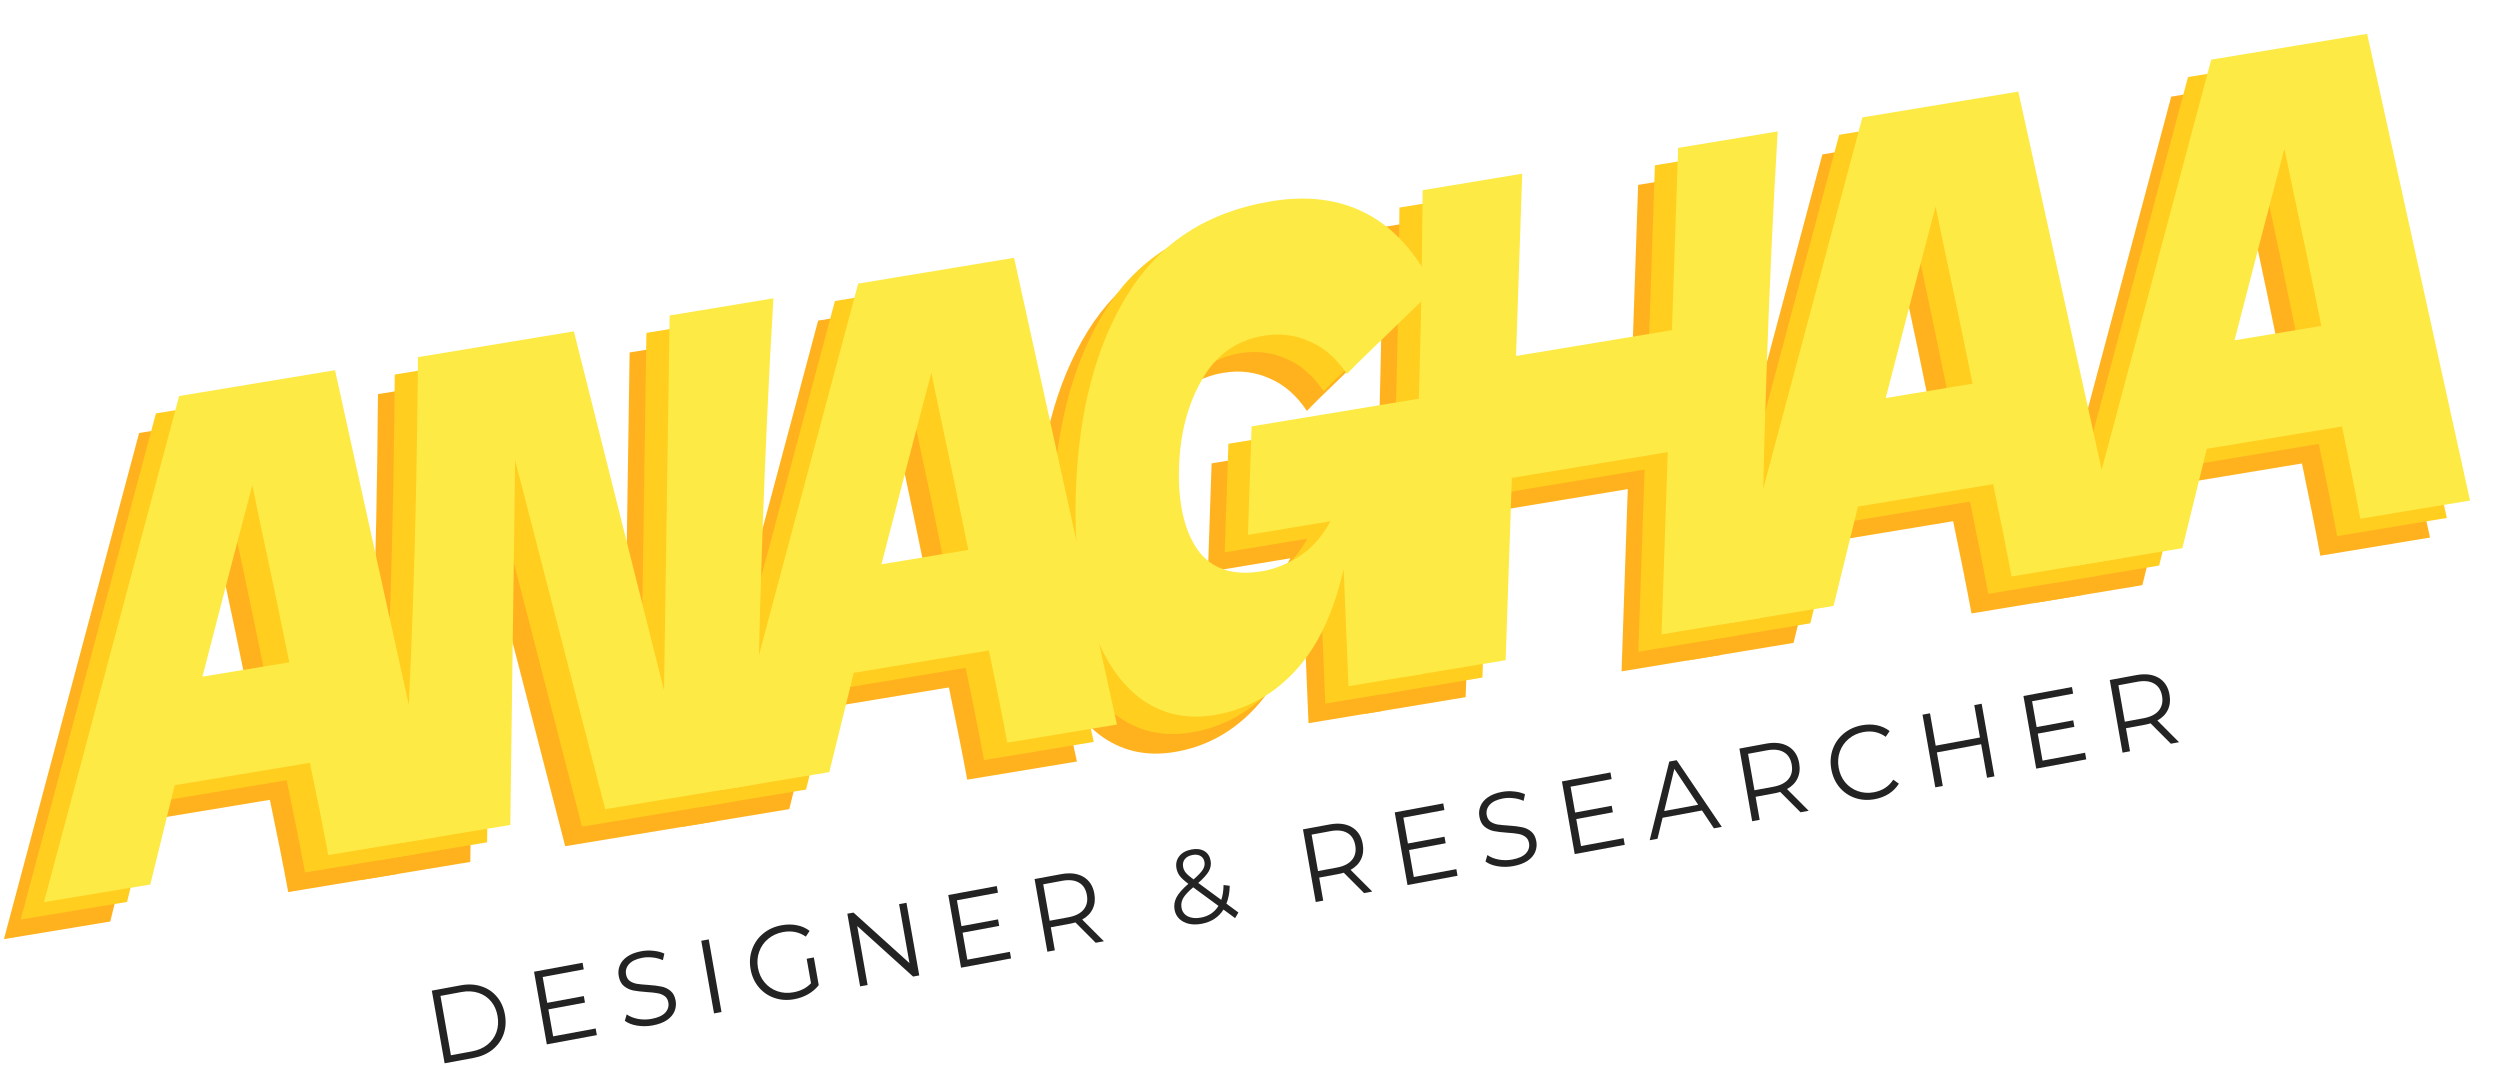 <svg width="204" height="87" viewBox="0 0 204 87" fill="none" xmlns="http://www.w3.org/2000/svg">
<path d="M35.237 80.837L37.588 80.402C38.199 80.289 38.76 80.316 39.272 80.484C39.783 80.645 40.208 80.928 40.545 81.332C40.882 81.73 41.101 82.217 41.203 82.793C41.304 83.369 41.265 83.907 41.086 84.406C40.906 84.9 40.605 85.318 40.182 85.658C39.758 85.993 39.241 86.217 38.631 86.33L36.28 86.765L35.237 80.837ZM38.502 85.794C39.008 85.701 39.433 85.517 39.777 85.243C40.119 84.964 40.363 84.625 40.509 84.225C40.653 83.819 40.684 83.379 40.6 82.905C40.517 82.43 40.339 82.032 40.067 81.709C39.793 81.381 39.449 81.15 39.034 81.017C38.617 80.879 38.157 80.856 37.651 80.95L35.943 81.266L36.795 86.11L38.502 85.794Z" fill="#232323"/>
<path d="M48.608 83.923L48.703 84.465L44.62 85.221L43.578 79.293L47.537 78.56L47.633 79.102L44.284 79.722L44.654 81.831L47.64 81.278L47.734 81.811L44.748 82.364L45.136 84.566L48.608 83.923Z" fill="#232323"/>
<path d="M53.265 83.673C52.836 83.753 52.411 83.758 51.99 83.691C51.575 83.622 51.24 83.492 50.985 83.3L51.139 82.773C51.386 82.948 51.694 83.072 52.065 83.144C52.434 83.209 52.803 83.208 53.171 83.14C53.688 83.044 54.059 82.876 54.284 82.636C54.507 82.391 54.592 82.113 54.537 81.802C54.496 81.565 54.391 81.389 54.223 81.275C54.061 81.159 53.871 81.083 53.655 81.048C53.438 81.006 53.14 80.974 52.761 80.951C52.306 80.918 51.941 80.875 51.665 80.821C51.388 80.762 51.137 80.642 50.912 80.462C50.693 80.281 50.551 80.007 50.486 79.64C50.434 79.341 50.463 79.056 50.574 78.785C50.685 78.508 50.886 78.266 51.179 78.061C51.473 77.855 51.856 77.708 52.328 77.62C52.658 77.559 52.989 77.548 53.319 77.586C53.654 77.617 53.951 77.693 54.211 77.814L54.092 78.352C53.822 78.233 53.542 78.159 53.253 78.131C52.963 78.097 52.686 78.105 52.422 78.154C51.916 78.248 51.552 78.42 51.329 78.671C51.111 78.915 51.03 79.196 51.086 79.512C51.127 79.749 51.23 79.928 51.393 80.05C51.561 80.164 51.756 80.242 51.979 80.282C52.206 80.316 52.507 80.345 52.88 80.369C53.322 80.398 53.682 80.442 53.959 80.502C54.241 80.554 54.492 80.671 54.711 80.852C54.929 81.028 55.07 81.296 55.133 81.657C55.186 81.956 55.154 82.245 55.039 82.523C54.927 82.794 54.722 83.033 54.424 83.24C54.124 83.441 53.738 83.586 53.265 83.673Z" fill="#232323"/>
<path d="M57.222 76.767L57.833 76.654L58.875 82.582L58.265 82.695L57.222 76.767Z" fill="#232323"/>
<path d="M65.825 78.235L66.411 78.126L66.808 80.388C66.582 80.68 66.295 80.926 65.95 81.124C65.604 81.322 65.228 81.459 64.821 81.534C64.244 81.641 63.701 81.607 63.194 81.433C62.686 81.259 62.26 80.967 61.916 80.559C61.57 80.145 61.347 79.653 61.247 79.082C61.147 78.512 61.189 77.974 61.372 77.468C61.555 76.956 61.854 76.527 62.27 76.182C62.687 75.837 63.186 75.61 63.769 75.502C64.209 75.421 64.626 75.419 65.02 75.498C65.413 75.571 65.761 75.725 66.064 75.961L65.755 76.429C65.217 76.051 64.596 75.927 63.892 76.057C63.425 76.143 63.02 76.329 62.678 76.614C62.341 76.892 62.099 77.24 61.951 77.658C61.802 78.07 61.768 78.508 61.849 78.971C61.931 79.434 62.111 79.832 62.391 80.165C62.671 80.498 63.017 80.737 63.429 80.882C63.84 81.028 64.28 81.057 64.748 80.97C65.341 80.861 65.818 80.615 66.177 80.234L65.825 78.235Z" fill="#232323"/>
<path d="M73.968 73.667L75.011 79.595L74.508 79.688L69.95 75.565L70.796 80.375L70.185 80.488L69.143 74.56L69.646 74.467L74.212 78.589L73.366 73.778L73.968 73.667Z" fill="#232323"/>
<path d="M82.409 77.666L82.504 78.208L78.421 78.964L77.379 73.035L81.338 72.302L81.433 72.844L78.085 73.464L78.455 75.573L81.441 75.02L81.535 75.554L78.549 76.107L78.936 78.309L82.409 77.666Z" fill="#232323"/>
<path d="M89.408 76.93L87.753 75.269C87.608 75.313 87.455 75.35 87.296 75.379L85.745 75.666L86.075 77.547L85.465 77.66L84.423 71.731L86.584 71.331C87.321 71.195 87.93 71.269 88.411 71.552C88.893 71.837 89.189 72.295 89.3 72.927C89.382 73.39 89.335 73.804 89.161 74.168C88.991 74.526 88.707 74.815 88.308 75.035L90.076 76.806L89.408 76.93ZM87.185 74.849C87.757 74.743 88.171 74.532 88.428 74.216C88.685 73.901 88.772 73.509 88.69 73.04C88.606 72.56 88.39 72.221 88.043 72.023C87.695 71.819 87.234 71.77 86.663 71.876L85.128 72.16L85.651 75.133L87.185 74.849Z" fill="#232323"/>
<path d="M100.785 74.92L99.836 74.221C99.441 74.848 98.845 75.235 98.048 75.383C97.674 75.452 97.327 75.452 97.009 75.383C96.694 75.307 96.435 75.171 96.23 74.976C96.025 74.775 95.896 74.528 95.844 74.234C95.782 73.878 95.836 73.539 96.006 73.216C96.176 72.893 96.498 72.527 96.971 72.119C96.645 71.876 96.411 71.663 96.271 71.479C96.13 71.29 96.039 71.079 95.998 70.847C95.932 70.469 96.01 70.14 96.234 69.859C96.457 69.579 96.791 69.398 97.237 69.315C97.649 69.239 97.994 69.283 98.273 69.447C98.552 69.611 98.723 69.877 98.788 70.244C98.84 70.537 98.79 70.82 98.639 71.093C98.487 71.36 98.2 71.679 97.777 72.049L99.655 73.432C99.775 73.078 99.837 72.673 99.842 72.217L100.347 72.281C100.336 72.831 100.245 73.317 100.075 73.739L101.054 74.459L100.785 74.92ZM97.315 69.764C97.029 69.817 96.817 69.932 96.678 70.11C96.544 70.286 96.499 70.495 96.541 70.738C96.572 70.913 96.645 71.072 96.761 71.213C96.877 71.355 97.088 71.538 97.394 71.761C97.768 71.435 98.02 71.17 98.148 70.965C98.277 70.761 98.323 70.554 98.286 70.345C98.247 70.119 98.141 69.955 97.97 69.853C97.797 69.745 97.579 69.715 97.315 69.764ZM97.993 74.877C98.631 74.759 99.108 74.44 99.426 73.921L97.362 72.405C96.953 72.755 96.679 73.053 96.54 73.301C96.408 73.547 96.365 73.802 96.411 74.068C96.468 74.39 96.64 74.626 96.928 74.777C97.22 74.921 97.575 74.954 97.993 74.877Z" fill="#232323"/>
<path d="M111.308 72.875L109.653 71.214C109.507 71.258 109.355 71.296 109.196 71.325L107.645 71.612L107.975 73.492L107.365 73.605L106.323 67.677L108.484 67.277C109.221 67.14 109.83 67.214 110.311 67.498C110.793 67.782 111.089 68.24 111.2 68.873C111.282 69.336 111.235 69.749 111.061 70.114C110.891 70.472 110.607 70.761 110.208 70.98L111.976 72.752L111.308 72.875ZM109.085 70.794C109.657 70.689 110.071 70.478 110.328 70.162C110.585 69.846 110.672 69.454 110.59 68.986C110.505 68.506 110.29 68.167 109.943 67.969C109.594 67.765 109.134 67.716 108.563 67.822L107.028 68.106L107.551 71.079L109.085 70.794Z" fill="#232323"/>
<path d="M118.839 70.921L118.935 71.463L114.852 72.219L113.809 66.291L117.769 65.558L117.864 66.1L114.515 66.72L114.886 68.829L117.872 68.276L117.966 68.809L114.98 69.362L115.367 71.564L118.839 70.921Z" fill="#232323"/>
<path d="M123.496 70.671C123.067 70.751 122.643 70.757 122.222 70.689C121.807 70.62 121.471 70.49 121.216 70.298L121.371 69.771C121.617 69.947 121.926 70.07 122.296 70.141C122.665 70.207 123.034 70.206 123.403 70.138C123.919 70.042 124.29 69.874 124.515 69.635C124.739 69.389 124.823 69.111 124.769 68.8C124.727 68.563 124.622 68.388 124.454 68.273C124.292 68.157 124.103 68.081 123.886 68.046C123.669 68.004 123.371 67.972 122.992 67.949C122.538 67.916 122.173 67.873 121.896 67.819C121.619 67.76 121.368 67.64 121.143 67.46C120.924 67.279 120.782 67.005 120.718 66.638C120.665 66.339 120.694 66.054 120.806 65.783C120.916 65.506 121.118 65.264 121.411 65.058C121.704 64.853 122.087 64.706 122.56 64.618C122.89 64.557 123.22 64.546 123.55 64.584C123.885 64.615 124.182 64.691 124.442 64.812L124.324 65.35C124.053 65.231 123.773 65.157 123.484 65.129C123.195 65.096 122.918 65.103 122.654 65.152C122.148 65.246 121.783 65.418 121.561 65.669C121.343 65.913 121.261 66.194 121.317 66.51C121.359 66.747 121.461 66.926 121.624 67.048C121.792 67.162 121.987 67.24 122.21 67.28C122.438 67.314 122.738 67.343 123.111 67.367C123.554 67.396 123.913 67.44 124.191 67.5C124.473 67.552 124.723 67.669 124.942 67.85C125.16 68.025 125.301 68.294 125.365 68.655C125.417 68.954 125.386 69.243 125.27 69.521C125.159 69.792 124.954 70.031 124.655 70.238C124.356 70.439 123.969 70.584 123.496 70.671Z" fill="#232323"/>
<path d="M132.484 68.395L132.579 68.937L128.496 69.693L127.454 63.765L131.413 63.032L131.508 63.574L128.16 64.194L128.53 66.303L131.516 65.75L131.61 66.283L128.624 66.836L129.011 69.038L132.484 68.395Z" fill="#232323"/>
<path d="M138.883 66.135L135.666 66.731L135.251 68.443L134.616 68.56L136.213 62.143L136.815 62.032L140.497 67.472L139.854 67.591L138.883 66.135ZM138.57 65.668L136.625 62.74L135.799 66.181L138.57 65.668Z" fill="#232323"/>
<path d="M146.921 66.282L145.266 64.621C145.121 64.665 144.968 64.702 144.809 64.732L143.258 65.019L143.589 66.899L142.978 67.012L141.936 61.084L144.097 60.684C144.834 60.547 145.443 60.621 145.925 60.905C146.406 61.189 146.702 61.647 146.814 62.279C146.895 62.742 146.848 63.156 146.674 63.521C146.504 63.879 146.22 64.168 145.821 64.387L147.589 66.159L146.921 66.282ZM144.699 64.201C145.27 64.096 145.685 63.885 145.942 63.569C146.198 63.253 146.286 62.861 146.203 62.392C146.119 61.913 145.903 61.574 145.556 61.376C145.208 61.172 144.748 61.123 144.176 61.229L142.642 61.513L143.164 64.485L144.699 64.201Z" fill="#232323"/>
<path d="M152.982 65.213C152.41 65.319 151.87 65.284 151.362 65.11C150.86 64.935 150.437 64.643 150.093 64.235C149.753 63.819 149.533 63.327 149.433 62.757C149.332 62.186 149.371 61.649 149.549 61.143C149.732 60.632 150.031 60.203 150.447 59.858C150.864 59.513 151.358 59.287 151.93 59.181C152.359 59.102 152.767 59.102 153.156 59.181C153.545 59.261 153.891 59.419 154.193 59.654L153.875 60.124C153.342 59.739 152.732 59.61 152.044 59.737C151.588 59.822 151.192 60.006 150.855 60.289C150.519 60.573 150.277 60.921 150.128 61.334C149.984 61.745 149.953 62.182 150.035 62.645C150.116 63.108 150.294 63.507 150.568 63.84C150.848 64.174 151.194 64.413 151.606 64.558C152.018 64.703 152.452 64.734 152.908 64.649C153.601 64.521 154.128 64.178 154.49 63.622L154.948 63.948C154.745 64.277 154.472 64.552 154.131 64.773C153.793 64.987 153.41 65.133 152.982 65.213Z" fill="#232323"/>
<path d="M161.703 57.424L162.745 63.353L162.143 63.464L161.662 60.729L158.049 61.398L158.53 64.133L157.92 64.246L156.877 58.318L157.488 58.205L157.952 60.847L161.565 60.178L161.101 57.536L161.703 57.424Z" fill="#232323"/>
<path d="M170.143 61.423L170.238 61.965L166.156 62.721L165.113 56.793L169.072 56.06L169.168 56.602L165.819 57.222L166.19 59.331L169.176 58.778L169.269 59.312L166.283 59.864L166.671 62.066L170.143 61.423Z" fill="#232323"/>
<path d="M177.142 60.687L175.487 59.026C175.342 59.071 175.189 59.108 175.03 59.137L173.479 59.424L173.81 61.304L173.199 61.417L172.157 55.489L174.318 55.089C175.055 54.952 175.664 55.026 176.145 55.31C176.627 55.594 176.923 56.052 177.034 56.685C177.116 57.148 177.069 57.562 176.895 57.926C176.725 58.284 176.441 58.573 176.042 58.792L177.81 60.564L177.142 60.687ZM174.919 58.607C175.491 58.501 175.906 58.29 176.162 57.974C176.419 57.658 176.506 57.266 176.424 56.798C176.34 56.318 176.124 55.979 175.777 55.781C175.429 55.577 174.969 55.528 174.397 55.634L172.863 55.918L173.385 58.891L174.919 58.607Z" fill="#232323"/>
<path d="M23.518 72.793C23.151 70.787 22.652 68.278 22.021 65.266L10.993 67.091L8.998 75.196L0.321 76.632L11.352 35.333L24.074 33.228L32.471 71.311L23.518 72.793ZM20.341 57.062C19.595 53.379 18.827 49.7 18.035 46.026L17.327 42.609C16.407 46.059 15.05 51.268 13.254 58.235L20.341 57.062Z" fill="#FFB21E"/>
<path d="M59.846 27.361C59.475 33.548 59.17 40.159 58.93 47.194C58.69 54.266 58.545 60.869 58.496 67.003L46.12 69.051L38.771 40.582L38.377 70.333L29.492 71.804C29.918 64.701 30.235 58.07 30.445 51.91C30.653 45.786 30.786 39.203 30.842 32.162L43.564 30.056L50.92 59.34L51.377 28.763L59.846 27.361Z" fill="#FFB21E"/>
<path d="M78.925 63.621C78.558 61.616 78.059 59.107 77.429 56.094L66.401 57.919L64.406 66.025L55.729 67.461L66.76 26.162L79.482 24.056L87.879 62.139L78.925 63.621ZM75.749 47.89C75.003 44.208 74.235 40.529 73.443 36.854L72.734 33.437C71.815 36.888 70.457 42.097 68.662 49.063L75.749 47.89Z" fill="#FFB21E"/>
<path d="M98.867 37.811L113.629 35.368L112.858 58.005L106.774 59.012L106.377 49.454C105.568 53.031 104.247 55.805 102.416 57.776C100.584 59.746 98.389 60.943 95.831 61.367C93.503 61.752 91.457 61.275 89.692 59.936C87.95 58.593 86.613 56.477 85.68 53.587C84.77 50.692 84.385 47.204 84.524 43.121C84.746 36.596 86.155 31.234 88.75 27.035C91.345 22.836 95.247 20.305 100.455 19.443C103.428 18.951 106.018 19.283 108.224 20.44C110.454 21.594 112.309 23.643 113.79 26.587C112.724 27.597 110.639 29.61 107.535 32.625L106.644 33.533C105.794 32.261 104.781 31.377 103.606 30.883C102.433 30.352 101.178 30.197 99.841 30.419C97.628 30.785 95.949 31.987 94.802 34.026C93.657 36.027 93.039 38.377 92.947 41.075C92.847 43.991 93.344 46.247 94.435 47.842C95.55 49.434 97.305 50.031 99.702 49.634C100.739 49.463 101.75 49.06 102.734 48.426C103.741 47.788 104.599 46.83 105.307 45.553L98.566 46.669L98.867 37.811Z" fill="#FFB21E"/>
<path d="M141.795 13.742C141.423 19.929 141.117 26.559 140.877 33.63C140.636 40.702 140.491 47.305 140.443 53.439L132.319 54.783L132.825 39.911L120.104 42.017L119.597 56.889L111.473 58.234C111.898 51.132 112.216 44.5 112.426 38.34C112.635 32.179 112.768 25.578 112.825 18.537L120.949 17.192L120.442 32.065L133.164 29.959L133.671 15.087L141.795 13.742Z" fill="#FFB21E"/>
<path d="M160.873 50.057C160.506 48.052 160.007 45.543 159.376 42.53L148.348 44.355L146.353 52.46L137.676 53.897L148.707 12.598L161.429 10.492L169.826 48.575L160.873 50.057ZM157.696 34.326C156.95 30.643 156.182 26.965 155.39 23.29L154.682 19.873C153.762 23.324 152.404 28.532 150.609 35.499L157.696 34.326Z" fill="#FFB21E"/>
<path d="M189.336 45.346C188.969 43.34 188.47 40.831 187.839 37.818L176.812 39.644L174.817 47.749L166.14 49.185L177.171 7.886L189.893 5.781L198.29 43.864L189.336 45.346ZM186.159 29.615C185.414 25.932 184.645 22.253 183.854 18.578L183.145 15.162C182.226 18.612 180.868 23.821 179.072 30.788L186.159 29.615Z" fill="#FFB21E"/>
<path d="M24.887 71.195C24.52 69.189 24.021 66.68 23.391 63.668L12.363 65.493L10.368 73.598L1.691 75.034L12.722 33.736L25.444 31.63L33.841 69.713L24.887 71.195ZM21.711 55.464C20.965 51.781 20.197 48.103 19.405 44.428L18.697 41.011C17.777 44.462 16.419 49.67 14.624 56.637L21.711 55.464Z" fill="#FFCE1F"/>
<path d="M61.216 25.763C60.845 31.95 60.54 38.561 60.3 45.597C60.059 52.668 59.915 59.271 59.866 65.405L47.49 67.453L40.141 38.984L39.747 68.735L30.862 70.206C31.287 63.103 31.605 56.472 31.815 50.312C32.023 44.188 32.156 37.605 32.212 30.564L44.934 28.458L52.29 57.742L52.747 27.165L61.216 25.763Z" fill="#FFCE1F"/>
<path d="M80.295 62.023C79.928 60.018 79.429 57.509 78.799 54.496L67.771 56.322L65.776 64.427L57.099 65.863L68.13 24.564L80.852 22.458L89.249 60.541L80.295 62.023ZM77.118 46.292C76.373 42.61 75.605 38.931 74.813 35.256L74.104 31.84C73.185 35.29 71.827 40.499 70.032 47.465L77.118 46.292Z" fill="#FFCE1F"/>
<path d="M100.237 36.213L114.999 33.77L114.228 56.407L108.143 57.414L107.747 47.856C106.938 51.433 105.617 54.207 103.786 56.178C101.954 58.148 99.759 59.345 97.201 59.769C94.873 60.154 92.827 59.677 91.062 58.338C89.32 56.995 87.983 54.879 87.05 51.989C86.14 49.094 85.755 45.606 85.894 41.523C86.116 34.998 87.525 29.636 90.12 25.437C92.715 21.238 96.617 18.707 101.825 17.845C104.798 17.353 107.388 17.685 109.594 18.843C111.824 19.996 113.679 22.045 115.16 24.989C114.094 26 112.009 28.012 108.904 31.027L108.014 31.936C107.164 30.663 106.151 29.779 104.976 29.285C103.803 28.754 102.547 28.599 101.211 28.821C98.998 29.187 97.319 30.389 96.172 32.428C95.027 34.429 94.409 36.779 94.317 39.477C94.217 42.393 94.713 44.649 95.805 46.244C96.919 47.836 98.675 48.433 101.072 48.036C102.109 47.865 103.12 47.462 104.104 46.828C105.111 46.19 105.969 45.232 106.677 43.955L99.936 45.071L100.237 36.213Z" fill="#FFCE1F"/>
<path d="M143.164 12.144C142.793 18.331 142.487 24.961 142.247 32.032C142.006 39.104 141.861 45.707 141.813 51.841L133.689 53.185L134.195 38.313L121.473 40.419L120.967 55.291L112.843 56.636C113.268 49.534 113.586 42.902 113.795 36.742C114.005 30.581 114.138 23.98 114.195 16.939L122.319 15.595L121.812 30.467L134.534 28.361L135.04 13.489L143.164 12.144Z" fill="#FFCE1F"/>
<path d="M162.243 48.459C161.875 46.454 161.376 43.945 160.746 40.932L149.718 42.757L147.723 50.862L139.046 52.299L150.077 11L162.799 8.894L171.196 46.977L162.243 48.459ZM159.066 32.728C158.32 29.046 157.552 25.367 156.76 21.692L156.052 18.275C155.132 21.726 153.774 26.935 151.979 33.901L159.066 32.728Z" fill="#FFCE1F"/>
<path d="M190.706 43.748C190.339 41.742 189.84 39.233 189.209 36.221L178.181 38.046L176.187 46.151L167.51 47.587L178.541 6.288L191.263 4.183L199.66 42.266L190.706 43.748ZM187.529 28.017C186.784 24.334 186.015 20.655 185.224 16.981L184.515 13.564C183.595 17.015 182.238 22.223 180.442 29.19L187.529 28.017Z" fill="#FFCE1F"/>
<path d="M26.782 69.774C26.415 67.769 25.916 65.26 25.285 62.247L14.257 64.073L12.262 72.178L3.585 73.614L14.617 32.315L27.338 30.209L35.735 68.292L26.782 69.774ZM23.605 54.044C22.86 50.361 22.091 46.682 21.299 43.007L20.591 39.59C19.671 43.041 18.314 48.25 16.518 55.217L23.605 54.044Z" fill="#FDEA44"/>
<path d="M63.111 24.343C62.739 30.53 62.434 37.141 62.194 44.176C61.954 51.248 61.809 57.851 61.761 63.984L49.385 66.033L42.035 37.563L41.641 67.315L32.757 68.785C33.182 61.683 33.499 55.052 33.709 48.891C33.917 42.767 34.05 36.185 34.106 29.143L46.828 27.038L54.184 56.322L54.641 25.744L63.111 24.343Z" fill="#FDEA44"/>
<path d="M82.19 60.603C81.823 58.598 81.324 56.089 80.693 53.076L69.665 54.901L67.67 63.006L58.993 64.443L70.025 23.144L82.746 21.038L91.143 59.121L82.19 60.603ZM79.013 44.872C78.267 41.19 77.499 37.511 76.707 33.836L75.999 30.419C75.079 33.87 73.722 39.078 71.926 46.045L79.013 44.872Z" fill="#FDEA44"/>
<path d="M102.131 34.793L116.893 32.349L116.122 54.986L110.038 55.993L109.641 46.435C108.832 50.013 107.511 52.787 105.68 54.757C103.848 56.728 101.653 57.925 99.095 58.348C96.767 58.734 94.721 58.257 92.956 56.918C91.214 55.575 89.877 53.459 88.944 50.568C88.034 47.674 87.649 44.186 87.788 40.103C88.01 33.578 89.419 28.216 92.014 24.017C94.609 19.817 98.511 17.287 103.719 16.425C106.692 15.932 109.282 16.265 111.489 17.422C113.718 18.576 115.573 20.624 117.054 23.569C115.989 24.579 113.903 26.592 110.799 29.607L109.908 30.515C109.058 29.242 108.045 28.359 106.87 27.864C105.697 27.334 104.442 27.179 103.105 27.4C100.893 27.767 99.213 28.969 98.067 31.007C96.921 33.009 96.303 35.359 96.211 38.056C96.112 40.972 96.608 43.228 97.699 44.824C98.814 46.415 100.57 47.013 102.966 46.616C104.003 46.444 105.014 46.041 105.998 45.407C107.005 44.77 107.863 43.812 108.571 42.535L101.83 43.651L102.131 34.793Z" fill="#FDEA44"/>
<path d="M145.059 10.724C144.688 16.911 144.382 23.54 144.141 30.612C143.9 37.684 143.755 44.287 143.707 50.42L135.583 51.765L136.089 36.892L123.368 38.998L122.861 53.871L114.737 55.215C115.163 48.113 115.48 41.482 115.69 35.321C115.9 29.161 116.033 22.56 116.089 15.519L124.213 14.174L123.707 29.047L136.428 26.941L136.935 12.068L145.059 10.724Z" fill="#FDEA44"/>
<path d="M164.137 47.039C163.77 45.033 163.271 42.524 162.64 39.511L151.612 41.337L149.617 49.442L140.94 50.878L151.972 9.579L164.693 7.474L173.09 45.557L164.137 47.039ZM160.96 31.308C160.214 27.625 159.446 23.947 158.654 20.272L157.946 16.855C157.026 20.305 155.669 25.514 153.873 32.481L160.96 31.308Z" fill="#FDEA44"/>
<path d="M192.6 42.327C192.233 40.322 191.734 37.813 191.104 34.8L180.076 36.625L178.081 44.731L169.404 46.167L180.435 4.868L193.157 2.762L201.554 40.845L192.6 42.327ZM189.423 26.596C188.678 22.914 187.91 19.235 187.118 15.56L186.409 12.143C185.49 15.594 184.132 20.803 182.337 27.769L189.423 26.596Z" fill="#FDEA44"/>
</svg>
